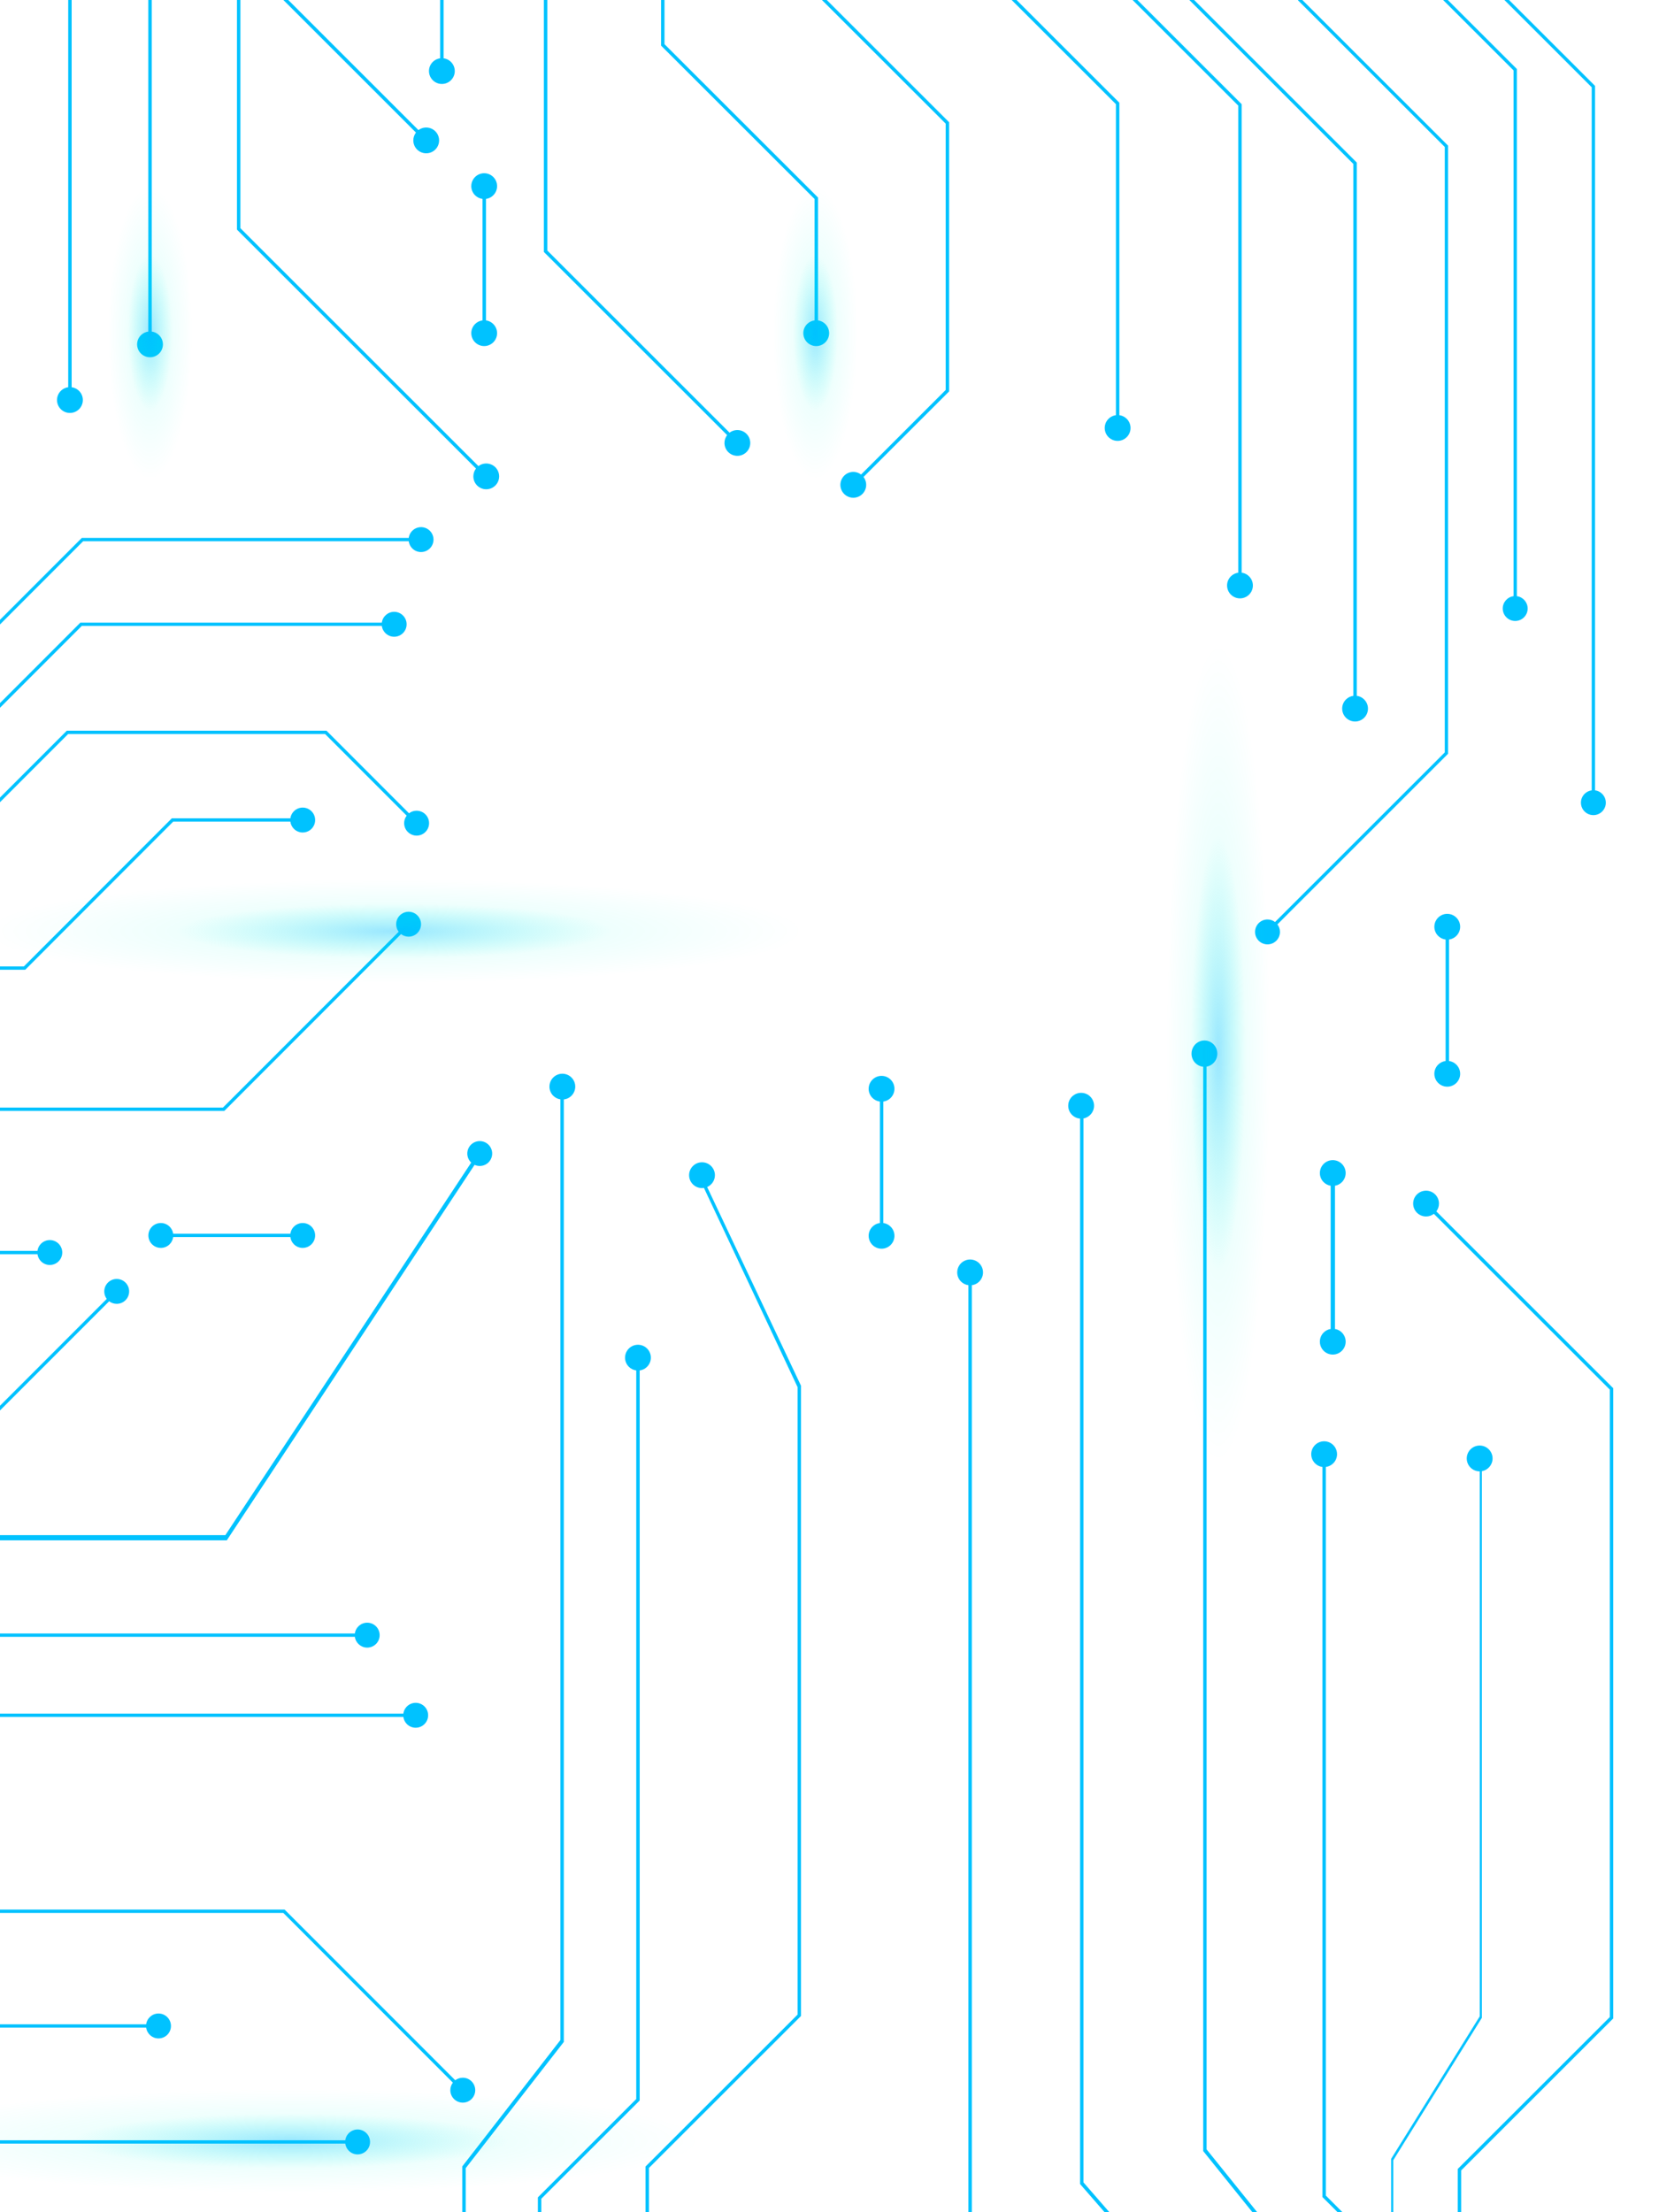 <svg width="768" height="1024" viewBox="0 0 768 1024" fill="none" xmlns="http://www.w3.org/2000/svg">
<g clip-path="url(#clip0)">
<g style="mix-blend-mode:color-dodge">
<path style="mix-blend-mode:color-dodge" d="M134.5 1015C239.158 1015 324 1004.25 324 991C324 977.745 239.158 967 134.5 967C29.842 967 -55 977.745 -55 991C-55 1004.25 29.842 1015 134.5 1015Z" fill="url(#paint0_radial)" fill-opacity="0.4"/>
</g>
<g style="mix-blend-mode:color-dodge">
<g style="mix-blend-mode:color-dodge">
<g style="mix-blend-mode:color-dodge">
<path fill-rule="evenodd" clip-rule="evenodd" d="M198.124 254.563C197.176 255.196 196.062 255.534 194.922 255.534C193.393 255.534 191.927 254.927 190.846 253.845C189.947 252.946 189.375 251.781 189.208 250.534H38.484L-48.196 337.257H-221.373L-275 390.911V388.733L-222.017 335.723H-48.809L37.871 249H189.208C189.325 248.132 189.638 247.297 190.129 246.563C190.762 245.615 191.662 244.876 192.716 244.439C193.769 244.002 194.928 243.888 196.046 244.111C197.164 244.333 198.191 244.883 198.998 245.689C199.804 246.496 200.353 247.523 200.575 248.642C200.798 249.761 200.683 250.92 200.247 251.974C199.811 253.028 199.072 253.929 198.124 254.563Z" fill="#00C2FF"/>
</g>
</g>
</g>
<g style="mix-blend-mode:color-dodge">
<g style="mix-blend-mode:color-dodge">
<g style="mix-blend-mode:color-dodge">
<path fill-rule="evenodd" clip-rule="evenodd" d="M168.75 996.265C167.802 996.899 166.687 997.237 165.547 997.237C164.019 997.237 162.552 996.629 161.471 995.548C160.573 994.649 160.001 993.483 159.834 992.237H-165.599L-209.507 1036.17H-275V1034.63H-210.12L-166.243 990.703H159.834C159.951 989.834 160.264 989 160.754 988.266C161.388 987.317 162.288 986.578 163.341 986.142C164.395 985.705 165.554 985.591 166.672 985.813C167.79 986.036 168.817 986.585 169.623 987.392C170.43 988.198 170.979 989.226 171.201 990.345C171.423 991.463 171.309 992.623 170.873 993.677C170.437 994.731 169.698 995.631 168.75 996.265Z" fill="#00C2FF"/>
</g>
</g>
</g>
<g style="mix-blend-mode:color-dodge">
<g style="mix-blend-mode:color-dodge">
<g style="mix-blend-mode:color-dodge">
<path fill-rule="evenodd" clip-rule="evenodd" d="M-242.407 512.496L-175.932 579.003H17.349C17.465 578.134 17.778 577.3 18.269 576.566C18.902 575.617 19.802 574.878 20.856 574.442C21.909 574.005 23.068 573.891 24.186 574.113C25.305 574.336 26.332 574.885 27.138 575.692C27.944 576.498 28.493 577.526 28.715 578.645C28.938 579.764 28.824 580.923 28.387 581.977C27.951 583.031 27.212 583.931 26.264 584.565C25.316 585.199 24.202 585.537 23.062 585.537C21.533 585.537 20.067 584.93 18.986 583.848C18.087 582.949 17.516 581.783 17.349 580.537H-176.546L-243.02 514.029H-275V512.496H-242.407Z" fill="#00C2FF"/>
</g>
</g>
</g>
<g style="mix-blend-mode:color-dodge">
<g style="mix-blend-mode:color-dodge">
<g style="mix-blend-mode:color-dodge">
<path fill-rule="evenodd" clip-rule="evenodd" d="M79.142 937.786C79.142 940.971 76.561 943.553 73.378 943.553C70.454 943.553 68.039 941.375 67.664 938.553H-175.718L-239.402 1002.27H-275V1000.73H-240.015L-176.362 937.019H67.664C68.039 934.196 70.454 932.019 73.378 932.019C76.561 932.019 79.142 934.601 79.142 937.786Z" fill="#00C2FF"/>
</g>
</g>
</g>
<g style="mix-blend-mode:color-dodge">
<g style="mix-blend-mode:color-dodge">
<g style="mix-blend-mode:color-dodge">
<path fill-rule="evenodd" clip-rule="evenodd" d="M59.682 598.891C59.46 600.01 58.912 601.037 58.106 601.844C57.021 602.92 55.556 603.523 54.028 603.523C52.756 603.523 51.527 603.104 50.524 602.343L-10.728 663.597H-275V662.063H-11.372L49.423 601.237C48.904 600.547 48.544 599.746 48.374 598.891C48.152 597.773 48.267 596.613 48.703 595.56C49.14 594.506 49.879 593.606 50.826 592.973C51.774 592.339 52.889 592.001 54.028 592.001C55.168 592.001 56.282 592.339 57.23 592.973C58.178 593.606 58.917 594.506 59.353 595.56C59.79 596.613 59.904 597.773 59.682 598.891Z" fill="#00C2FF"/>
</g>
</g>
</g>
<g style="mix-blend-mode:color-dodge">
<g style="mix-blend-mode:color-dodge">
<g style="mix-blend-mode:color-dodge">
<path fill-rule="evenodd" clip-rule="evenodd" d="M-149.717 883.917H131.756L210.748 962.919C211.716 962.182 212.925 961.744 214.235 961.744C217.419 961.744 220 964.326 220 967.511C220 970.696 217.419 973.278 214.235 973.278C211.052 973.278 208.471 970.696 208.471 967.511C208.471 966.2 208.909 964.99 209.646 964.021L131.143 885.451H-149.103L-216.957 953.369H-275V951.835H-217.601L-149.717 883.917Z" fill="#00C2FF"/>
</g>
</g>
</g>
<g style="mix-blend-mode:color-dodge">
<g style="mix-blend-mode:color-dodge">
<g style="mix-blend-mode:color-dodge">
<path fill-rule="evenodd" clip-rule="evenodd" d="M74.45 577.64C73.31 577.64 72.195 577.302 71.247 576.668C70.299 576.035 69.56 575.134 69.124 574.08C68.688 573.026 68.574 571.867 68.796 570.748C69.019 569.629 69.567 568.602 70.374 567.795C71.18 566.989 72.207 566.439 73.325 566.217C74.443 565.994 75.602 566.108 76.656 566.545C77.709 566.981 78.609 567.721 79.243 568.669C79.727 569.395 80.039 570.218 80.159 571.076H134.418C134.538 570.218 134.849 569.395 135.334 568.669C135.967 567.721 136.868 566.981 137.921 566.545C138.974 566.108 140.133 565.994 141.251 566.217C142.37 566.439 143.397 566.989 144.203 567.795C145.009 568.602 145.558 569.629 145.781 570.748C146.003 571.867 145.889 573.026 145.453 574.08C145.016 575.134 144.277 576.035 143.329 576.668C142.381 577.302 141.267 577.64 140.127 577.64C138.598 577.64 137.132 577.033 136.051 575.951C135.145 575.045 134.572 573.867 134.41 572.609H80.167C80.005 573.867 79.432 575.045 78.526 575.951C77.445 577.033 75.978 577.64 74.45 577.64Z" fill="#00C2FF"/>
</g>
</g>
</g>
<g style="mix-blend-mode:color-dodge">
<g style="mix-blend-mode:color-dodge">
<path fill-rule="evenodd" clip-rule="evenodd" d="M188.235 288.972C188.235 292.157 185.655 294.74 182.471 294.74C179.547 294.74 177.132 292.562 176.757 289.739H37.84L-73.001 400.666H-200.063L-272.302 472.94H-275V471.407H-272.915L-200.676 399.132H-73.645L37.196 288.205H176.757C177.132 285.383 179.547 283.205 182.471 283.205C185.655 283.205 188.235 285.787 188.235 288.972Z" fill="#00C2FF"/>
</g>
</g>
<g style="mix-blend-mode:color-dodge">
<g style="mix-blend-mode:color-dodge">
<g style="mix-blend-mode:color-dodge">
<path fill-rule="evenodd" clip-rule="evenodd" d="M194.809 428.925C194.587 430.044 194.038 431.072 193.232 431.878C192.147 432.954 190.682 433.557 189.154 433.557C187.882 433.557 186.653 433.139 185.651 432.377L103.854 514.215H-153.365L-203.16 464.365H-275V462.831H-202.547L-152.722 512.681H103.21L184.562 431.288C184.036 430.594 183.671 429.787 183.5 428.925C183.279 427.807 183.393 426.648 183.829 425.594C184.266 424.541 185.005 423.64 185.953 423.007C186.9 422.373 188.015 422.035 189.154 422.035C190.294 422.035 191.409 422.373 192.356 423.007C193.304 423.64 194.043 424.541 194.48 425.594C194.916 426.648 195.03 427.807 194.809 428.925Z" fill="#00C2FF"/>
</g>
</g>
</g>
<g style="mix-blend-mode:color-dodge">
<g style="mix-blend-mode:color-dodge">
<g style="mix-blend-mode:color-dodge">
<path fill-rule="evenodd" clip-rule="evenodd" d="M-204.913 429.485H-58.106L31.548 339.756H150.485L188.266 377.556C187.968 377.946 187.721 378.375 187.532 378.831C187.242 379.528 187.093 380.276 187.093 381.031C187.093 381.787 187.242 382.535 187.532 383.232C187.822 383.93 188.246 384.563 188.781 385.096C189.586 385.906 190.613 386.459 191.732 386.685C192.851 386.911 194.012 386.799 195.068 386.363C196.123 385.928 197.026 385.189 197.661 384.239C198.296 383.29 198.635 382.174 198.635 381.031C198.635 379.889 198.296 378.773 197.661 377.823C197.026 376.874 196.123 376.135 195.068 375.7C194.012 375.264 192.851 375.152 191.732 375.378C190.862 375.553 190.048 375.926 189.351 376.464L151.129 338.222H30.935L-58.75 427.951H-204.913V429.485Z" fill="#00C2FF"/>
</g>
</g>
</g>
<g style="mix-blend-mode:color-dodge">
<g style="mix-blend-mode:color-dodge">
<g style="mix-blend-mode:color-dodge">
<path fill-rule="evenodd" clip-rule="evenodd" d="M143.334 384.377C142.386 385.011 141.272 385.349 140.132 385.349C138.603 385.349 137.137 384.741 136.056 383.66C135.149 382.753 134.576 381.576 134.414 380.318H80.184L11.686 448.881H-140.089V447.347H11.042L79.54 378.784H134.423C134.542 377.927 134.854 377.103 135.339 376.378C135.972 375.429 136.872 374.69 137.926 374.253C138.979 373.817 140.138 373.703 141.256 373.925C142.374 374.148 143.401 374.697 144.208 375.504C145.014 376.31 145.563 377.338 145.785 378.457C146.008 379.575 145.893 380.735 145.457 381.789C145.021 382.843 144.282 383.743 143.334 384.377Z" fill="#00C2FF"/>
</g>
</g>
</g>
<g style="mix-blend-mode:color-dodge">
<g style="mix-blend-mode:color-dodge">
<g style="mix-blend-mode:color-dodge">
<path fill-rule="evenodd" clip-rule="evenodd" d="M227.739 535.08C227.517 536.198 226.969 537.226 226.163 538.033C225.078 539.108 223.612 539.711 222.085 539.711C221.253 539.711 220.439 539.532 219.695 539.196L104.99 713H-197V710.592H104.322L218.129 538.15C218.088 538.111 218.047 538.072 218.007 538.033C217.201 537.226 216.653 536.198 216.431 535.08C216.209 533.961 216.323 532.802 216.76 531.748C217.196 530.695 217.935 529.794 218.883 529.161C219.831 528.528 220.945 528.189 222.085 528.189C223.225 528.189 224.339 528.528 225.287 529.161C226.235 529.794 226.974 530.695 227.41 531.748C227.846 532.802 227.961 533.961 227.739 535.08Z" fill="#00C2FF"/>
</g>
</g>
</g>
<g style="mix-blend-mode:color-dodge">
<g style="mix-blend-mode:color-dodge">
<g style="mix-blend-mode:color-dodge">
<path fill-rule="evenodd" clip-rule="evenodd" d="M-275 734.092L-252.985 756.118H164.278C164.653 753.295 167.068 751.118 169.991 751.118C173.175 751.118 175.756 753.7 175.756 756.885C175.756 760.07 173.175 762.652 169.991 762.652C167.068 762.652 164.652 760.474 164.278 757.652H-253.629L-275 736.27V734.092Z" fill="#00C2FF"/>
</g>
</g>
</g>
<g style="mix-blend-mode:color-dodge">
<g style="mix-blend-mode:color-dodge">
<g style="mix-blend-mode:color-dodge">
<path fill-rule="evenodd" clip-rule="evenodd" d="M-275 768.358L-250.195 793.206H186.723C186.839 792.337 187.153 791.503 187.643 790.769C188.276 789.82 189.177 789.081 190.23 788.645C191.283 788.208 192.442 788.094 193.561 788.316C194.679 788.539 195.706 789.088 196.512 789.895C197.318 790.701 197.867 791.729 198.09 792.848C198.312 793.966 198.198 795.126 197.762 796.18C197.325 797.234 196.586 798.134 195.638 798.768C194.691 799.402 193.576 799.74 192.436 799.74C190.907 799.74 189.441 799.132 188.36 798.051C187.461 797.152 186.89 795.986 186.723 794.74H-250.808L-275 770.536V768.358Z" fill="#00C2FF"/>
</g>
</g>
</g>
<g style="mix-blend-mode:color-dodge">
<g style="mix-blend-mode:color-dodge">
<path fill-rule="evenodd" clip-rule="evenodd" d="M-71.368 1027.89C-72.173 1027.08 -72.722 1026.05 -72.944 1024.93C-73.166 1023.81 -73.051 1022.65 -72.615 1021.6C-72.178 1020.55 -71.44 1019.65 -70.492 1019.01C-69.544 1018.38 -68.43 1018.04 -67.29 1018.04C-66.15 1018.04 -65.036 1018.38 -64.088 1019.01C-63.14 1019.65 -62.401 1020.55 -61.965 1021.6C-61.528 1022.65 -61.414 1023.81 -61.636 1024.93C-61.809 1025.81 -62.183 1026.63 -62.723 1027.33L9.888 1099.98H216.038C216.399 1097.14 218.822 1094.94 221.756 1094.94C224.939 1094.94 227.52 1097.53 227.52 1100.71C227.52 1103.9 224.939 1106.48 221.756 1106.48C218.843 1106.48 216.434 1104.32 216.046 1101.51H9.244L-63.803 1028.4C-64.802 1029.15 -66.025 1029.56 -67.29 1029.56C-68.817 1029.56 -70.283 1028.96 -71.368 1027.89Z" fill="#00C2FF"/>
</g>
</g>
<path d="M182.5 455C287.158 455 372 444.255 372 431C372 417.745 287.158 407 182.5 407C77.842 407 -7 417.745 -7 431C-7 444.255 77.842 455 182.5 455Z" fill="url(#paint1_radial)" fill-opacity="0.4"/>
<g style="mix-blend-mode:color-dodge">
<g style="mix-blend-mode:color-dodge">
<g style="mix-blend-mode:color-dodge">
<path fill-rule="evenodd" clip-rule="evenodd" d="M617.95 669.793C618.606 670.776 618.957 671.931 618.957 673.112C618.957 674.697 618.327 676.216 617.206 677.337C616.274 678.268 615.066 678.86 613.774 679.033V1016.3L659.309 1061.8V1129.68H657.719V1062.44L612.184 1016.97V679.033C611.284 678.913 610.419 678.588 609.658 678.08C608.675 677.423 607.908 676.49 607.456 675.399C607.004 674.307 606.885 673.106 607.116 671.947C607.347 670.788 607.916 669.724 608.752 668.888C609.588 668.053 610.653 667.484 611.813 667.253C612.972 667.023 614.174 667.141 615.267 667.593C616.359 668.045 617.293 668.811 617.95 669.793Z" fill="#00C2FF"/>
</g>
</g>
</g>
<g style="mix-blend-mode:color-dodge">
<g style="mix-blend-mode:color-dodge">
<g style="mix-blend-mode:color-dodge">
<path fill-rule="evenodd" clip-rule="evenodd" d="M684.977 669.118C681.676 669.118 678.999 671.793 678.999 675.092C678.999 678.392 681.676 681.066 684.977 681.066C684.989 681.066 685.001 681.066 685.014 681.066V933.34L644.001 999.28V1036.14H644.988V999.915L686.001 934.007V680.979C688.815 680.494 690.955 678.043 690.955 675.092C690.955 671.793 688.279 669.118 684.977 669.118Z" fill="#00C2FF"/>
</g>
</g>
</g>
<g style="mix-blend-mode:color-dodge">
<g style="mix-blend-mode:color-dodge">
<g style="mix-blend-mode:color-dodge">
<path fill-rule="evenodd" clip-rule="evenodd" d="M746.814 934.299V642.591L664.925 560.726C665.689 559.723 666.143 558.471 666.143 557.112C666.143 553.813 663.466 551.138 660.165 551.138C656.863 551.138 654.187 553.813 654.187 557.112C654.187 560.412 656.863 563.086 660.165 563.086C661.524 563.086 662.778 562.633 663.782 561.869L745.224 643.226V933.663L674.824 1003.98V1064.14H676.414V1004.65L746.814 934.299Z" fill="#00C2FF"/>
</g>
</g>
</g>
<g style="mix-blend-mode:color-dodge">
<g style="mix-blend-mode:color-dodge">
<g style="mix-blend-mode:color-dodge">
<path fill-rule="evenodd" clip-rule="evenodd" d="M732.826 374.75C732.192 373.802 731.854 372.687 731.854 371.547C731.854 370.018 732.462 368.552 733.543 367.471C734.442 366.572 735.608 366.001 736.854 365.834V40.4L692.925 -3.507V-69H694.459V-4.12L738.388 39.757V365.834C739.257 365.95 740.091 366.264 740.825 366.754C741.774 367.388 742.513 368.288 742.949 369.341C743.386 370.395 743.5 371.553 743.278 372.672C743.055 373.79 742.506 374.817 741.699 375.623C740.893 376.429 739.865 376.978 738.746 377.201C737.628 377.423 736.468 377.309 735.414 376.873C734.36 376.436 733.46 375.698 732.826 374.75Z" fill="#00C2FF"/>
</g>
</g>
</g>
<g style="mix-blend-mode:color-dodge">
<g style="mix-blend-mode:color-dodge">
<path fill-rule="evenodd" clip-rule="evenodd" d="M638.481 -31.721L702.197 31.932V275.958C705.019 276.332 707.197 278.748 707.197 281.671C707.197 284.855 704.615 287.436 701.43 287.436C698.244 287.436 695.662 284.855 695.662 281.671C695.662 278.748 697.84 276.332 700.663 275.957V32.576L636.947 -31.108V-66.706H638.481V-31.721Z" fill="#00C2FF"/>
</g>
</g>
<g style="mix-blend-mode:color-dodge">
<g style="mix-blend-mode:color-dodge">
<g style="mix-blend-mode:color-dodge">
<path fill-rule="evenodd" clip-rule="evenodd" d="M670.362 67.421V348.895L591.361 427.886C592.098 428.854 592.535 430.063 592.535 431.374C592.535 434.557 589.953 437.138 586.768 437.138C583.583 437.138 581.001 434.557 581.001 431.374C581.001 428.19 583.583 425.609 586.768 425.609C588.08 425.609 589.289 426.047 590.258 426.784L668.828 348.281V68.035L600.91 0.181V-57.862H602.444V-0.463L670.362 67.421Z" fill="#00C2FF"/>
</g>
</g>
</g>
<g style="mix-blend-mode:color-dodge">
<g style="mix-blend-mode:color-dodge">
<g style="mix-blend-mode:color-dodge">
<path fill-rule="evenodd" clip-rule="evenodd" d="M664 497.039C664 498.221 664.351 499.376 665.008 500.358C665.664 501.341 666.598 502.106 667.69 502.558C668.783 503.011 669.985 503.129 671.144 502.898C672.304 502.668 673.369 502.099 674.205 501.263C675.041 500.428 675.611 499.363 675.841 498.205C676.072 497.046 675.953 495.845 675.501 494.753C675.049 493.661 674.282 492.728 673.299 492.072C672.547 491.57 671.694 491.247 670.804 491.123V434.891C671.694 434.767 672.547 434.444 673.299 433.941C674.282 433.285 675.049 432.352 675.501 431.26C675.953 430.169 676.072 428.967 675.841 427.809C675.611 426.65 675.041 425.585 674.205 424.75C673.369 423.914 672.304 423.345 671.144 423.115C669.985 422.884 668.783 423.003 667.69 423.455C666.598 423.907 665.664 424.673 665.008 425.655C664.351 426.637 664 427.792 664 428.974C664 430.558 664.63 432.078 665.751 433.198C666.691 434.137 667.911 434.731 669.215 434.899V491.114C667.911 491.282 666.691 491.876 665.751 492.815C664.63 493.935 664 495.455 664 497.039Z" fill="#00C2FF"/>
</g>
</g>
</g>
<g style="mix-blend-mode:color-dodge">
<g style="mix-blend-mode:color-dodge">
<path fill-rule="evenodd" clip-rule="evenodd" d="M611 621.039C611 622.221 611.351 623.376 612.008 624.358C612.664 625.341 613.598 626.106 614.69 626.558C615.783 627.011 616.985 627.129 618.144 626.898C619.304 626.668 620.369 626.099 621.205 625.263C622.041 624.428 622.611 623.363 622.841 622.205C623.072 621.046 622.953 619.845 622.501 618.753C622.049 617.661 621.282 616.728 620.299 616.072C619.602 615.607 618.819 615.295 618 615.153V548.86C618.819 548.718 619.602 548.407 620.299 547.941C621.282 547.285 622.049 546.352 622.501 545.26C622.953 544.169 623.072 542.967 622.841 541.809C622.611 540.65 622.041 539.585 621.205 538.75C620.369 537.914 619.304 537.345 618.144 537.115C616.985 536.884 615.783 537.003 614.69 537.455C613.598 537.907 612.664 538.673 612.008 539.655C611.351 540.637 611 541.792 611 542.974C611 544.558 611.63 546.078 612.751 547.198C613.639 548.086 614.777 548.665 616 548.868V615.146C614.777 615.348 613.639 615.928 612.751 616.815C611.63 617.935 611 619.455 611 621.039Z" fill="#00C2FF"/>
</g>
</g>
<g style="mix-blend-mode:color-dodge">
<g style="mix-blend-mode:color-dodge">
<g style="mix-blend-mode:color-dodge">
<path fill-rule="evenodd" clip-rule="evenodd" d="M290.361 625.113C289.704 626.096 289.353 627.251 289.353 628.432C289.353 630.017 289.983 631.536 291.104 632.657C292.036 633.588 293.244 634.18 294.536 634.353V971.62L249.001 1017.12V1085H250.591V1017.76L296.126 972.288V634.353C297.026 634.233 297.891 633.908 298.652 633.4C299.635 632.743 300.402 631.81 300.854 630.719C301.306 629.627 301.425 628.426 301.194 627.267C300.964 626.108 300.394 625.044 299.558 624.208C298.722 623.373 297.657 622.804 296.497 622.573C295.338 622.343 294.136 622.461 293.043 622.913C291.951 623.365 291.017 624.131 290.361 625.113Z" fill="#00C2FF"/>
</g>
</g>
</g>
<g style="mix-blend-mode:color-dodge">
<g style="mix-blend-mode:color-dodge">
<g style="mix-blend-mode:color-dodge">
<path fill-rule="evenodd" clip-rule="evenodd" d="M255.359 499.655C254.702 500.637 254.352 501.792 254.352 502.974C254.352 504.558 254.982 506.078 256.103 507.198C257.006 508.101 258.168 508.685 259.414 508.878V944.322L214 1002.79V1090H215.586V1003.61L261 945.179V508.91C261.945 508.804 262.855 508.473 263.651 507.941C264.634 507.285 265.4 506.352 265.853 505.26C266.305 504.169 266.424 502.967 266.193 501.809C265.962 500.65 265.393 499.585 264.557 498.75C263.721 497.914 262.656 497.345 261.496 497.115C260.336 496.884 259.135 497.003 258.042 497.455C256.95 497.907 256.016 498.673 255.359 499.655Z" fill="#00C2FF"/>
</g>
</g>
</g>
<g style="mix-blend-mode:color-dodge">
<g style="mix-blend-mode:color-dodge">
<path fill-rule="evenodd" clip-rule="evenodd" d="M370.814 933.16V641.452L327.37 549.451C329.481 548.529 330.956 546.423 330.956 543.974C330.956 540.675 328.28 538 324.978 538C321.676 538 319 540.675 319 543.974C319 547.273 321.676 549.948 324.978 549.948C325.286 549.948 325.588 549.925 325.884 549.88L369.225 642.087V932.525L298.824 1002.85V1063H300.414V1003.51L370.814 933.16Z" fill="#00C2FF"/>
</g>
</g>
<g style="mix-blend-mode:color-dodge">
<g style="mix-blend-mode:color-dodge">
<g style="mix-blend-mode:color-dodge">
<path fill-rule="evenodd" clip-rule="evenodd" d="M582 1024L558.566 994.914V493.731C559.393 493.588 560.185 493.269 560.888 492.789C561.871 492.12 562.637 491.167 563.09 490.053C563.542 488.939 563.661 487.713 563.43 486.53C563.199 485.347 562.63 484.261 561.794 483.408C560.958 482.555 559.893 481.974 558.733 481.739C557.574 481.504 556.372 481.625 555.279 482.086C554.187 482.548 553.253 483.329 552.596 484.332C551.939 485.335 551.589 486.513 551.589 487.72C551.589 489.337 552.219 490.888 553.34 492.031C554.326 493.038 555.623 493.656 557 493.79V995.693L579.776 1024H582Z" fill="#00C2FF"/>
</g>
</g>
</g>
<g style="mix-blend-mode:color-dodge">
<g style="mix-blend-mode:color-dodge">
<g style="mix-blend-mode:color-dodge">
<path fill-rule="evenodd" clip-rule="evenodd" d="M402.12 572.039C402.12 573.22 402.47 574.375 403.127 575.358C403.784 576.34 404.718 577.106 405.81 577.558C406.902 578.01 408.104 578.128 409.264 577.898C410.424 577.667 411.489 577.098 412.325 576.263C413.161 575.427 413.73 574.363 413.961 573.204C414.191 572.045 414.073 570.844 413.621 569.753C413.168 568.661 412.402 567.728 411.419 567.072C410.667 566.569 409.813 566.246 408.924 566.122V509.89C409.813 509.766 410.667 509.443 411.419 508.941C412.402 508.284 413.168 507.351 413.621 506.26C414.073 505.168 414.191 503.967 413.961 502.808C413.73 501.649 413.161 500.585 412.325 499.749C411.489 498.914 410.424 498.345 409.264 498.114C408.104 497.884 406.902 498.002 405.81 498.454C404.718 498.906 403.784 499.672 403.127 500.655C402.47 501.637 402.12 502.792 402.12 503.974C402.12 505.558 402.749 507.077 403.871 508.198C404.81 509.137 406.03 509.731 407.334 509.899V566.114C406.03 566.281 404.81 566.875 403.871 567.814C402.749 568.935 402.12 570.454 402.12 572.039Z" fill="#00C2FF"/>
</g>
</g>
</g>
<g style="mix-blend-mode:color-dodge">
<g style="mix-blend-mode:color-dodge">
<g style="mix-blend-mode:color-dodge">
<path fill-rule="evenodd" clip-rule="evenodd" d="M524 1036L501.562 1010.19L501.563 517.705C504.352 517.199 506.468 514.76 506.468 511.827C506.468 508.527 503.791 505.853 500.49 505.853C497.188 505.853 494.512 508.527 494.512 511.827C494.512 514.961 496.928 517.532 500 517.781V1010.95L521.781 1036H524Z" fill="#00C2FF"/>
</g>
</g>
</g>
<g style="mix-blend-mode:color-dodge">
<g style="mix-blend-mode:color-dodge">
<g style="mix-blend-mode:color-dodge">
<path fill-rule="evenodd" clip-rule="evenodd" d="M475.649 1073.41L449.893 1047.7V594.894C450.793 594.774 451.658 594.449 452.419 593.941C453.402 593.284 454.168 592.351 454.621 591.26C455.073 590.168 455.191 588.967 454.961 587.808C454.73 586.649 454.161 585.585 453.325 584.749C452.489 583.914 451.424 583.345 450.264 583.114C449.104 582.884 447.902 583.002 446.81 583.454C445.718 583.906 444.784 584.672 444.127 585.655C443.47 586.637 443.12 587.792 443.12 588.974C443.12 590.558 443.749 592.077 444.871 593.198C445.803 594.129 447.011 594.721 448.303 594.894V1048.34L473.391 1073.41H475.649Z" fill="#00C2FF"/>
</g>
</g>
</g>
<path d="M588 487.5C588 382.842 577.255 298 564 298C550.745 298 540 382.842 540 487.5C540 592.158 550.745 677 564 677C577.255 677 588 592.158 588 487.5Z" fill="url(#paint2_radial)" fill-opacity="0.4"/>
<g style="mix-blend-mode:color-dodge">
<g style="mix-blend-mode:color-dodge">
<path fill-rule="evenodd" clip-rule="evenodd" d="M484.925 -41.585L574.818 48.248V265.088C575.718 265.209 576.583 265.534 577.344 266.042C578.327 266.698 579.093 267.631 579.545 268.722C579.998 269.814 580.116 271.015 579.886 272.174C579.655 273.333 579.086 274.397 578.25 275.233C577.414 276.068 576.348 276.637 575.189 276.868C574.029 277.098 572.827 276.98 571.735 276.528C570.642 276.076 569.709 275.31 569.052 274.328C568.395 273.345 568.044 272.19 568.044 271.009C568.044 269.424 568.674 267.905 569.795 266.784C570.727 265.853 571.936 265.261 573.228 265.088V48.883L483.335 -40.949V-220.423L427.72 -276H429.978L484.925 -221.09V-41.585Z" fill="#00C2FF"/>
</g>
</g>
<g style="mix-blend-mode:color-dodge">
<g style="mix-blend-mode:color-dodge">
<path fill-rule="evenodd" clip-rule="evenodd" d="M538.204 -14.585L628.097 75.248V322.088C628.997 322.209 629.862 322.533 630.623 323.042C631.606 323.698 632.372 324.631 632.825 325.722C633.277 326.814 633.396 328.015 633.165 329.174C632.934 330.333 632.365 331.397 631.529 332.233C630.693 333.068 629.628 333.637 628.468 333.868C627.308 334.098 626.106 333.98 625.014 333.528C623.922 333.076 622.988 332.31 622.331 331.328C621.674 330.345 621.324 329.19 621.324 328.009C621.324 326.424 621.954 324.905 623.075 323.784C624.007 322.853 625.215 322.261 626.507 322.088V75.883L536.614 -13.949V-193.423L481 -249H483.257L538.204 -194.09V-14.585Z" fill="#00C2FF"/>
</g>
</g>
<g style="mix-blend-mode:color-dodge">
<g style="mix-blend-mode:color-dodge">
<path fill-rule="evenodd" clip-rule="evenodd" d="M274.289 -242.222L205.351 -173.33V26.979C206.252 27.1 207.116 27.424 207.877 27.933C208.861 28.589 209.627 29.522 210.079 30.614C210.532 31.705 210.65 32.906 210.419 34.065C210.189 35.224 209.619 36.288 208.783 37.124C207.947 37.959 206.882 38.528 205.723 38.759C204.563 38.989 203.361 38.871 202.269 38.419C201.176 37.967 200.243 37.201 199.586 36.219C198.929 35.236 198.578 34.081 198.578 32.9C198.578 31.315 199.208 29.796 200.329 28.675C201.261 27.744 202.469 27.152 203.761 26.979V-173.966L272.699 -242.857V-276H274.289V-242.222Z" fill="#00C2FF"/>
</g>
</g>
<g style="mix-blend-mode:color-dodge">
<g style="mix-blend-mode:color-dodge">
<g style="mix-blend-mode:color-dodge">
<path fill-rule="evenodd" clip-rule="evenodd" d="M196.139 70.853C194.979 70.623 193.914 70.054 193.078 69.219C191.963 68.095 191.338 66.576 191.338 64.993C191.338 63.674 191.772 62.4 192.561 61.361L129.069 -2.118V-276H130.658V-2.786L193.707 60.221C194.423 59.682 195.253 59.309 196.139 59.133C197.298 58.903 198.5 59.022 199.592 59.474C200.684 59.927 201.617 60.692 202.274 61.675C202.93 62.657 203.281 63.812 203.281 64.993C203.281 66.174 202.93 67.329 202.274 68.311C201.617 69.294 200.684 70.059 199.592 70.512C198.5 70.964 197.298 71.083 196.139 70.853Z" fill="#00C2FF"/>
</g>
</g>
</g>
<g style="mix-blend-mode:color-dodge">
<g style="mix-blend-mode:color-dodge">
<g style="mix-blend-mode:color-dodge">
<path fill-rule="evenodd" clip-rule="evenodd" d="M94.027 -276L70.242 -252.263V153.482C71.142 153.603 72.007 153.928 72.768 154.436C73.751 155.092 74.517 156.025 74.97 157.117C75.422 158.209 75.54 159.41 75.31 160.569C75.079 161.727 74.51 162.792 73.674 163.627C72.838 164.463 71.773 165.032 70.613 165.262C69.453 165.493 68.251 165.375 67.159 164.922C66.067 164.47 65.133 163.705 64.476 162.722C63.819 161.74 63.469 160.585 63.469 159.403C63.469 157.819 64.099 156.299 65.22 155.179C66.152 154.247 67.36 153.655 68.652 153.482V-252.898L91.769 -276H94.027Z" fill="#00C2FF"/>
</g>
</g>
</g>
<g style="mix-blend-mode:color-dodge">
<g style="mix-blend-mode:color-dodge">
<g style="mix-blend-mode:color-dodge">
<path fill-rule="evenodd" clip-rule="evenodd" d="M218.166 86.157C218.166 84.975 218.517 83.82 219.174 82.838C219.83 81.855 220.764 81.09 221.856 80.637C222.949 80.185 224.151 80.067 225.31 80.297C226.47 80.528 227.535 81.097 228.371 81.932C229.207 82.768 229.777 83.832 230.007 84.991C230.238 86.15 230.119 87.351 229.667 88.443C229.215 89.534 228.448 90.467 227.465 91.124C226.713 91.626 225.86 91.949 224.971 92.073V148.305C225.86 148.429 226.713 148.752 227.465 149.255C228.448 149.911 229.215 150.844 229.667 151.936C230.119 153.027 230.238 154.228 230.007 155.387C229.777 156.546 229.207 157.611 228.371 158.446C227.535 159.282 226.47 159.85 225.31 160.081C224.151 160.311 222.949 160.193 221.856 159.741C220.764 159.289 219.83 158.523 219.174 157.541C218.517 156.558 218.166 155.403 218.166 154.222C218.166 152.637 218.796 151.118 219.917 149.998C220.857 149.059 222.077 148.464 223.381 148.297V92.082C222.077 91.914 220.857 91.32 219.917 90.381C218.796 89.26 218.166 87.741 218.166 86.157Z" fill="#00C2FF"/>
</g>
</g>
</g>
<g style="mix-blend-mode:color-dodge">
<g style="mix-blend-mode:color-dodge">
<path fill-rule="evenodd" clip-rule="evenodd" d="M403.198 -67.324L518.18 47.548V192.184C521.105 192.573 523.363 195.076 523.363 198.106C523.363 201.406 520.686 204.08 517.385 204.08C514.083 204.08 511.407 201.406 511.407 198.106C511.407 195.076 513.664 192.573 516.59 192.184V48.216L401.608 -66.656V-198.338L326.693 -273.204V-276H328.282V-273.839L403.198 -198.974V-67.324Z" fill="#00C2FF"/>
</g>
</g>
<g style="mix-blend-mode:color-dodge">
<g style="mix-blend-mode:color-dodge">
<g style="mix-blend-mode:color-dodge">
<path fill-rule="evenodd" clip-rule="evenodd" d="M340.183 210.892C339.024 210.662 337.958 210.094 337.122 209.259C336.008 208.134 335.382 206.616 335.382 205.033C335.382 203.714 335.816 202.441 336.605 201.402L251.777 116.631V-149.943L303.448 -201.548V-276H305.038V-200.912L253.366 -149.275V115.963L337.734 200.274C338.453 199.728 339.29 199.35 340.183 199.173C341.343 198.943 342.544 199.062 343.636 199.514C344.728 199.966 345.662 200.732 346.318 201.714C346.975 202.697 347.325 203.852 347.325 205.033C347.325 206.214 346.975 207.369 346.318 208.351C345.662 209.333 344.728 210.099 343.636 210.552C342.544 211.004 341.343 211.122 340.183 210.892Z" fill="#00C2FF"/>
</g>
</g>
</g>
<g style="mix-blend-mode:color-dodge">
<g style="mix-blend-mode:color-dodge">
<g style="mix-blend-mode:color-dodge">
<path fill-rule="evenodd" clip-rule="evenodd" d="M344.786 -187.82V-35.674L437.795 57.24V180.501L398.613 219.656C398.208 219.348 397.764 219.092 397.292 218.896C396.569 218.596 395.793 218.441 395.011 218.441C394.228 218.441 393.452 218.596 392.729 218.896C392.006 219.196 391.35 219.636 390.797 220.19C389.957 221.024 389.384 222.089 389.15 223.248C388.916 224.408 389.033 225.612 389.484 226.705C389.935 227.799 390.701 228.735 391.685 229.393C392.669 230.051 393.827 230.402 395.011 230.402C396.195 230.402 397.352 230.051 398.336 229.393C399.32 228.735 400.086 227.799 400.537 226.705C400.989 225.612 401.105 224.408 400.871 223.248C400.689 222.347 400.303 221.504 399.745 220.781L439.385 181.169V56.605L346.376 -36.342V-187.82H344.786Z" fill="#00C2FF"/>
</g>
</g>
</g>
<g style="mix-blend-mode:color-dodge">
<g style="mix-blend-mode:color-dodge">
<g style="mix-blend-mode:color-dodge">
<path fill-rule="evenodd" clip-rule="evenodd" d="M372.885 157.545C372.228 156.562 371.877 155.407 371.877 154.226C371.877 152.642 372.507 151.122 373.628 150.002C374.568 149.063 375.788 148.469 377.092 148.301V92.099L306.024 21.11V-136.183H307.614V20.443L378.682 91.432V148.309C379.571 148.433 380.424 148.756 381.177 149.259C382.16 149.915 382.926 150.848 383.378 151.94C383.831 153.031 383.949 154.233 383.719 155.391C383.488 156.55 382.919 157.615 382.083 158.45C381.247 159.286 380.181 159.855 379.022 160.085C377.862 160.316 376.66 160.197 375.568 159.745C374.475 159.293 373.542 158.527 372.885 157.545Z" fill="#00C2FF"/>
</g>
</g>
</g>
<g style="mix-blend-mode:color-dodge">
<g style="mix-blend-mode:color-dodge">
<g style="mix-blend-mode:color-dodge">
<path fill-rule="evenodd" clip-rule="evenodd" d="M223.93 226.366C222.771 226.136 221.705 225.567 220.869 224.732C219.755 223.608 219.129 222.089 219.129 220.506C219.129 219.188 219.563 217.913 220.353 216.875L109.704 106.3V-195.577H111.294V105.633L221.481 215.747C222.201 215.201 223.038 214.824 223.93 214.647C225.09 214.417 226.291 214.535 227.383 214.988C228.475 215.44 229.409 216.206 230.065 217.188C230.722 218.17 231.072 219.325 231.072 220.506C231.072 221.688 230.722 222.842 230.065 223.825C229.409 224.807 228.475 225.573 227.383 226.025C226.291 226.477 225.09 226.596 223.93 226.366Z" fill="#00C2FF"/>
</g>
</g>
</g>
<g style="mix-blend-mode:color-dodge">
<g style="mix-blend-mode:color-dodge">
<g style="mix-blend-mode:color-dodge">
<path fill-rule="evenodd" clip-rule="evenodd" d="M55.997 -276L33.166 -253.184V179.251C36.091 179.639 38.349 182.142 38.349 185.172C38.349 188.472 35.672 191.146 32.371 191.146C29.069 191.146 26.393 188.472 26.393 185.172C26.393 182.142 28.65 179.639 31.576 179.251V-253.852L53.739 -276H55.997Z" fill="#00C2FF"/>
</g>
</g>
</g>
<g style="mix-blend-mode:color-dodge">
<g style="mix-blend-mode:color-dodge">
<g style="mix-blend-mode:color-dodge">
<path fill-rule="evenodd" clip-rule="evenodd" d="M20.478 -276L-5.278 -250.293V202.513C-4.378 202.633 -3.513 202.958 -2.752 203.466C-1.769 204.123 -1.002 205.056 -0.55 206.147C-0.097 207.239 0.021 208.44 -0.21 209.599C-0.44 210.758 -1.01 211.822 -1.846 212.658C-2.682 213.493 -3.747 214.062 -4.907 214.293C-6.066 214.523 -7.268 214.405 -8.36 213.953C-9.453 213.501 -10.386 212.735 -11.043 211.752C-11.7 210.77 -12.051 209.615 -12.051 208.433C-12.051 206.849 -11.421 205.33 -10.3 204.209C-9.368 203.278 -8.16 202.686 -6.868 202.513V-250.928L18.221 -276H20.478Z" fill="#00C2FF"/>
</g>
</g>
</g>
<path d="M397 154C397 116.445 388.27 86 377.5 86C366.73 86 358 116.445 358 154C358 191.555 366.73 222 377.5 222C388.27 222 397 191.555 397 154Z" fill="url(#paint3_radial)" fill-opacity="0.4"/>
<path d="M89.001 154C89.001 116.445 80.27 86 69.501 86C58.731 86 50.001 116.445 50.001 154C50.001 191.555 58.731 222 69.501 222C80.27 222 89.001 191.555 89.001 154Z" fill="url(#paint4_radial)" fill-opacity="0.4"/>
</g>
<defs>
<radialGradient id="paint0_radial" cx="0" cy="0" r="1" gradientUnits="userSpaceOnUse" gradientTransform="translate(134.5 991) rotate(90) scale(24 189.5)">
<stop stop-color="#00C2FF"/>
<stop offset="0.53" stop-color="#02FFE1" stop-opacity="0.16"/>
<stop offset="1" stop-color="#02FFE1" stop-opacity="0"/>
</radialGradient>
<radialGradient id="paint1_radial" cx="0" cy="0" r="1" gradientUnits="userSpaceOnUse" gradientTransform="translate(182.5 431) rotate(90) scale(24 189.5)">
<stop stop-color="#00C2FF"/>
<stop offset="0.53" stop-color="#02FFE1" stop-opacity="0.16"/>
<stop offset="1" stop-color="#02FFE1" stop-opacity="0"/>
</radialGradient>
<radialGradient id="paint2_radial" cx="0" cy="0" r="1" gradientUnits="userSpaceOnUse" gradientTransform="translate(564 487.5) scale(24 189.5)">
<stop stop-color="#00C2FF"/>
<stop offset="0.53" stop-color="#02FFE1" stop-opacity="0.16"/>
<stop offset="1" stop-color="#02FFE1" stop-opacity="0"/>
</radialGradient>
<radialGradient id="paint3_radial" cx="0" cy="0" r="1" gradientUnits="userSpaceOnUse" gradientTransform="translate(377.5 154) scale(19.5 68)">
<stop stop-color="#00C2FF"/>
<stop offset="0.53" stop-color="#02FFE1" stop-opacity="0.16"/>
<stop offset="1" stop-color="#02FFE1" stop-opacity="0"/>
</radialGradient>
<radialGradient id="paint4_radial" cx="0" cy="0" r="1" gradientUnits="userSpaceOnUse" gradientTransform="translate(69.501 154) scale(19.5 68)">
<stop stop-color="#00C2FF"/>
<stop offset="0.53" stop-color="#02FFE1" stop-opacity="0.16"/>
<stop offset="1" stop-color="#02FFE1" stop-opacity="0"/>
</radialGradient>
<clipPath id="clip0">
<rect width="768" height="1024" fill="white"/>
</clipPath>
</defs>
</svg>

